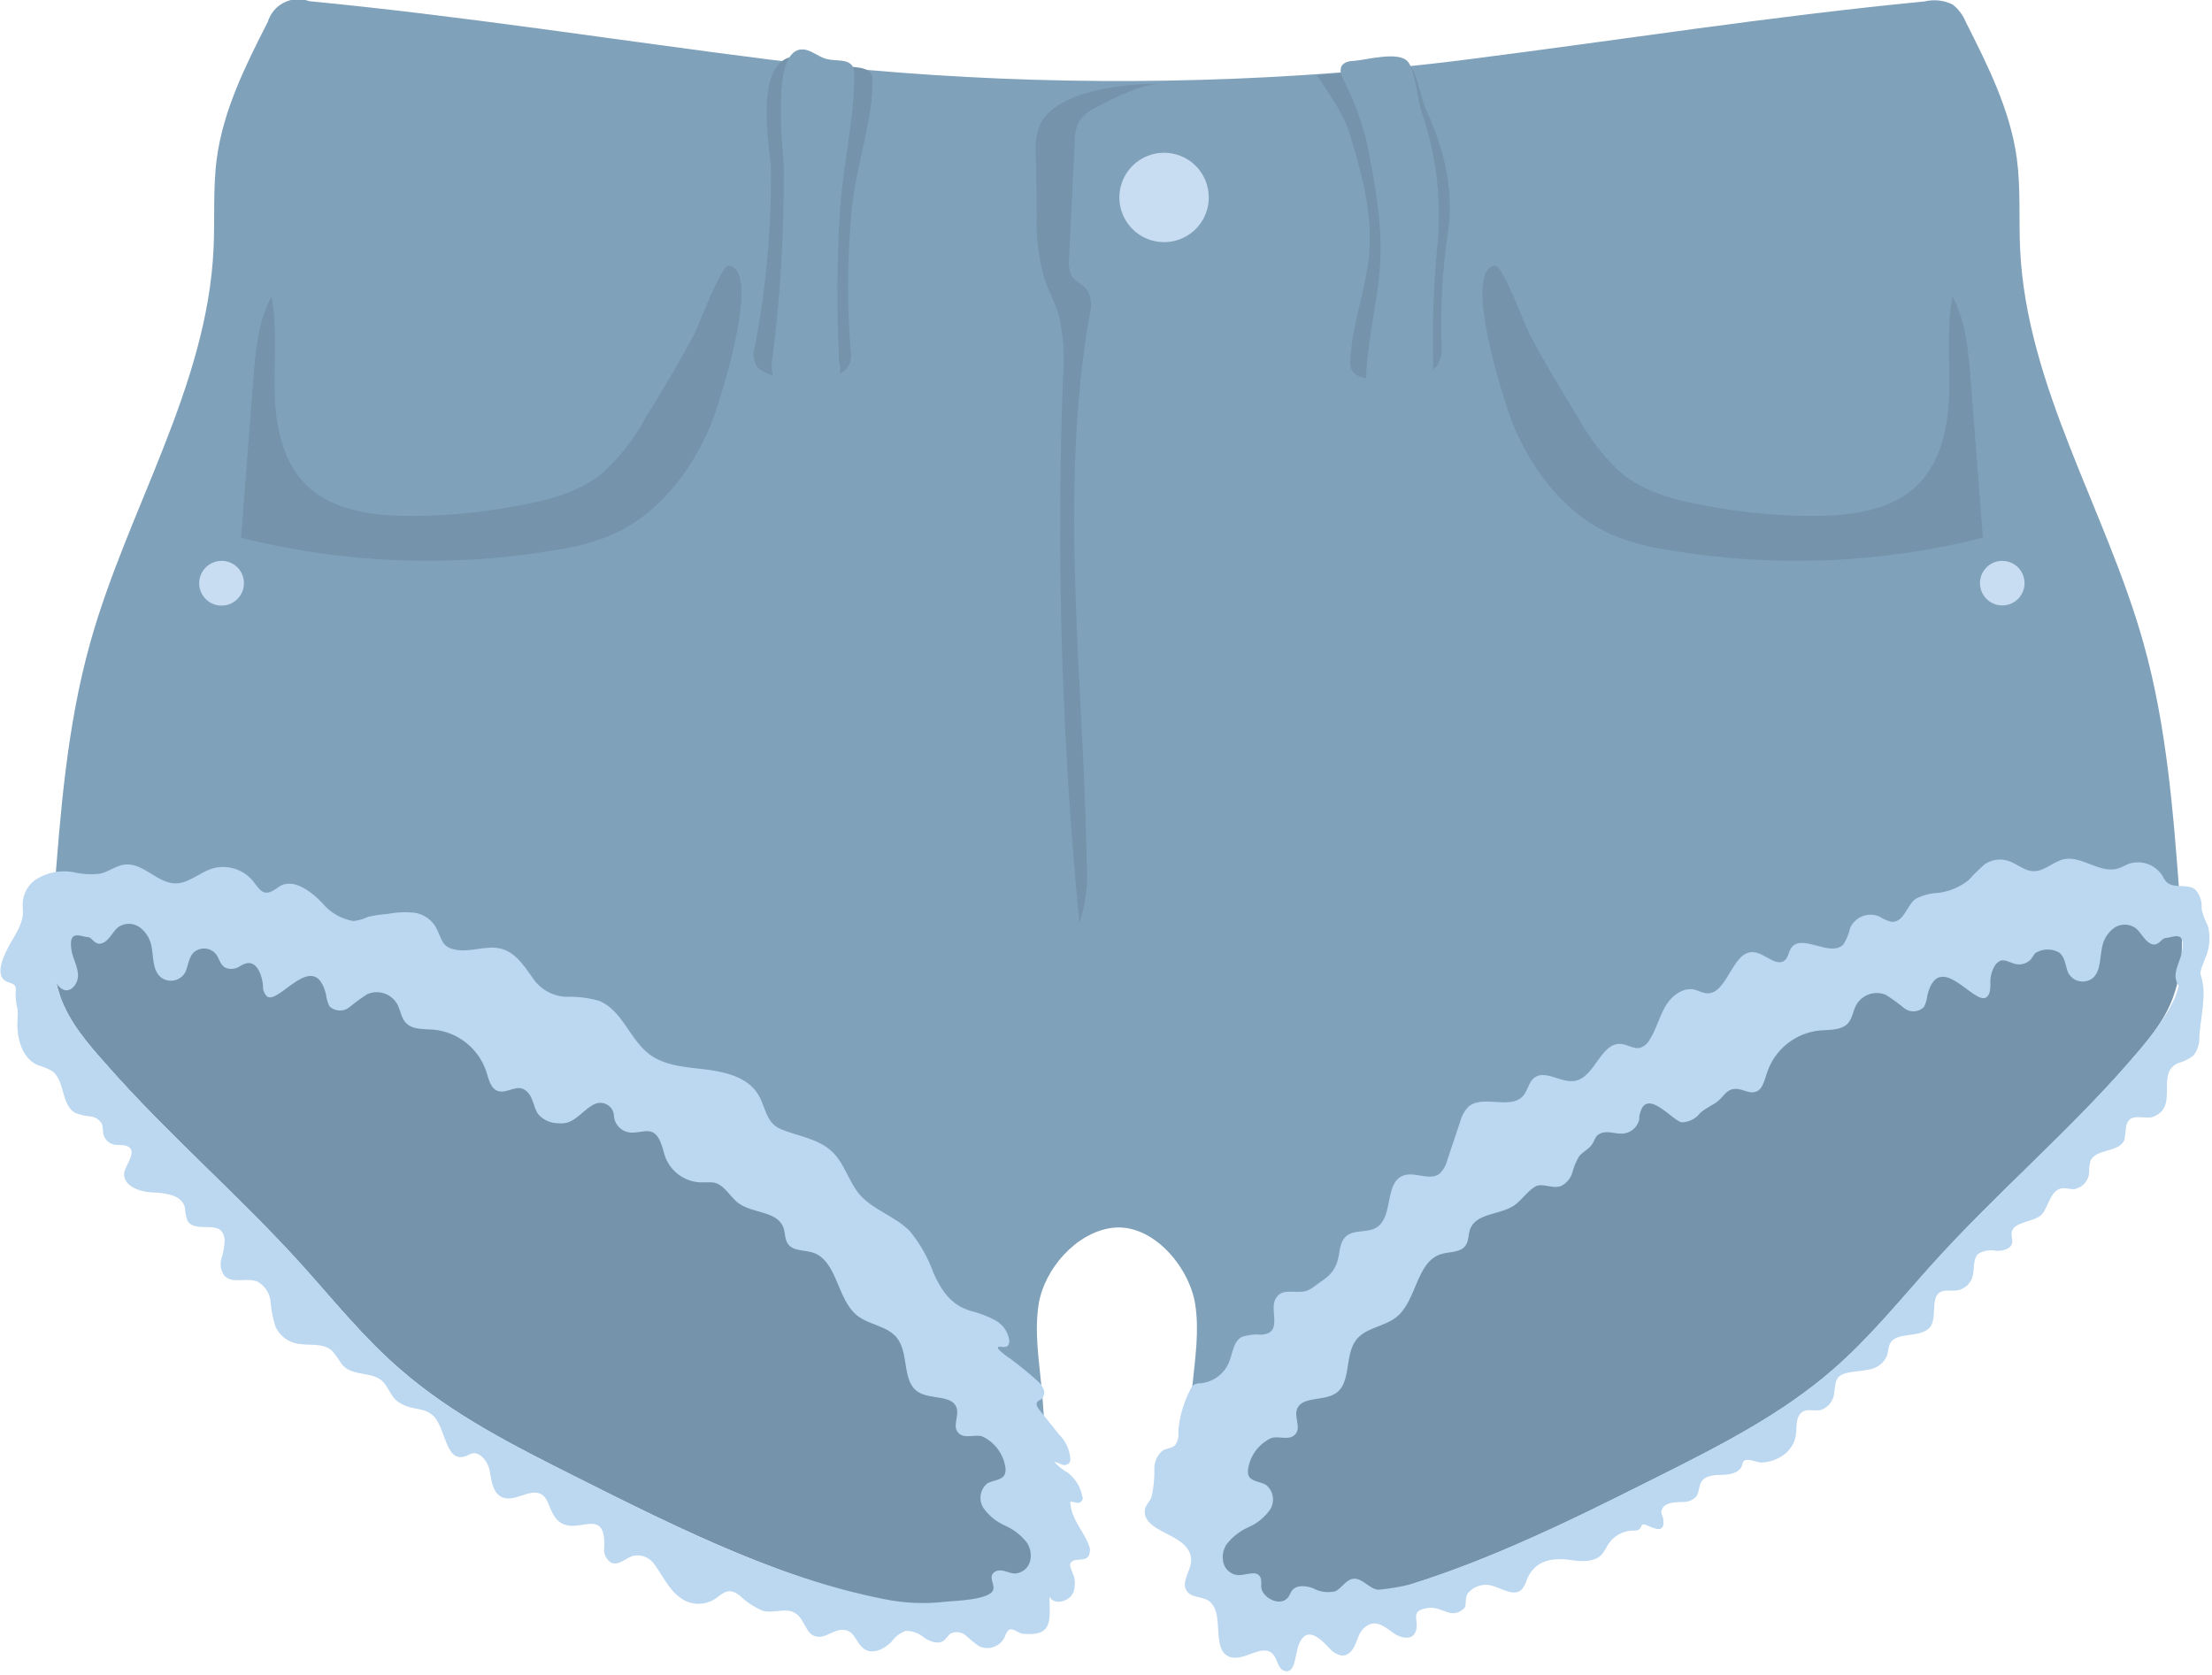 <svg width="243" height="184" viewBox="0 0 243 184" fill="none" xmlns="http://www.w3.org/2000/svg">
<g clip-path="url(#clip0_52_4969)">
<path d="M238.75 109.48C237.75 112.3 235.68 114.61 233.75 116.86C226.95 124.62 219.07 131.29 212.12 139.05C208.63 142.95 205.29 147.05 201.35 150.47C195.66 155.41 188.87 158.84 182.15 162.21C170.4 168.11 158.38 174.09 145.52 176.37C144.36 176.58 143.21 176.75 142.03 176.89C139.68 177.18 137.15 177.3 135.09 176.1C131.92 174.24 131.09 170.04 130.8 166.33C130.453 161.627 130.517 156.902 130.99 152.21C131.29 149.21 131.77 146.21 131.29 143.21C130.62 139.11 126.54 134.27 122.11 134.89C118.21 135.43 114.76 139.37 114.11 143.21C113.63 146.21 114.11 149.21 114.4 152.21C114.872 156.902 114.938 161.626 114.6 166.33C114.53 167.38 114.397 168.426 114.2 169.46C113.68 172.18 112.6 174.75 110.3 176.1C108.25 177.3 105.71 177.18 103.36 176.89C102.19 176.75 101.02 176.58 99.87 176.37C87.01 174.09 74.99 168.11 63.24 162.21C56.53 158.84 49.73 155.41 44.05 150.47C40.05 147.04 36.77 142.95 33.27 139.05C26.27 131.29 18.44 124.62 11.64 116.86C9.64 114.61 7.64 112.3 6.64 109.48C5.826 106.989 5.516 104.361 5.73 101.75C5.73 100.75 5.84 99.75 5.91 98.82C6.62 89.33 7.35 79.76 9.91 70.61C14 55.99 22.76 42.51 23.46 27.32C23.62 24.01 23.38 20.67 23.82 17.38C24.54 12.05 27 7.15 29.43 2.38C29.568 1.926 29.798 1.505 30.104 1.143C30.411 0.781 30.789 0.485 31.214 0.275C31.639 0.064 32.103 -0.058 32.577 -0.083C33.051 -0.107 33.525 -0.035 33.97 0.13C50.82 1.75 67.62 4.4 84.41 6.53C103.804 8.926 123.378 9.508 142.88 8.27C146.33 8.05 149.76 7.77 153.15 7.44C155.78 7.18 158.38 6.89 160.97 6.56C177.76 4.43 194.57 1.78 211.42 0.16C212.461 -0.095 213.559 0.026 214.52 0.5C215.152 1.004 215.644 1.662 215.95 2.41C218.37 7.2 220.84 12.1 221.56 17.41C222 20.7 221.77 24.04 221.92 27.35C222.63 42.54 231.37 56.02 235.47 70.64C238.04 79.79 238.76 89.36 239.47 98.85C239.75 102.41 239.98 106.12 238.75 109.48Z" fill="#7FA1BA"/>
<path d="M114.19 169.46C113.67 172.18 112.59 174.75 110.29 176.1C108.24 177.3 105.7 177.18 103.35 176.89C102.18 176.75 101.01 176.58 99.86 176.37C87 174.09 74.98 168.11 63.23 162.21C56.52 158.84 49.72 155.41 44.04 150.47C40.04 147.04 36.76 142.95 33.26 139.05C26.26 131.29 18.43 124.62 11.63 116.86C9.63 114.61 7.63 112.3 6.63 109.48C5.816 106.989 5.506 104.361 5.72 101.75C5.91 101.65 6.12 101.54 6.33 101.45C13.45 98.16 21.78 100.11 29.25 102.45C41.35 106.31 53.11 111.17 64.85 116.04C70.21 118.26 75.63 120.52 80.29 124.04C83.344 126.472 86.197 129.148 88.82 132.04C92.82 136.28 96.857 140.517 100.93 144.75C104.93 148.99 109.1 153.35 111.51 158.75C112.96 162.157 113.864 165.771 114.19 169.46Z" fill="#7593AA"/>
<path d="M131.15 169.46C131.67 172.18 132.75 174.75 135.05 176.1C137.1 177.3 139.64 177.18 141.99 176.89C143.16 176.75 144.33 176.58 145.48 176.37C158.34 174.09 170.36 168.11 182.11 162.21C188.82 158.84 195.62 155.41 201.3 150.47C205.3 147.04 208.58 142.95 212.08 139.05C219.08 131.29 226.91 124.62 233.71 116.86C235.71 114.61 237.71 112.3 238.71 109.48C239.524 106.989 239.834 104.361 239.62 101.75C239.43 101.65 239.22 101.54 239.01 101.45C231.89 98.16 223.56 100.11 216.09 102.45C203.99 106.31 192.23 111.17 180.49 116.04C175.13 118.26 169.71 120.52 165.05 124.04C161.996 126.472 159.143 129.148 156.52 132.04C152.52 136.28 148.483 140.517 144.41 144.75C140.41 148.99 136.24 153.35 133.83 158.75C132.38 162.157 131.476 165.771 131.15 169.46Z" fill="#7593AA"/>
<path d="M117.68 165.78C117.618 165.514 117.581 165.243 117.57 164.97C117.97 164.92 118.42 165.26 118.74 164.97C119.06 164.68 118.93 164.47 118.86 164.2C118.634 163.235 118.083 162.377 117.3 161.77C116.747 161.466 116.25 161.071 115.83 160.6C116.12 160.6 116.39 160.81 116.68 160.89C116.82 160.941 116.973 160.948 117.118 160.91C117.262 160.873 117.392 160.793 117.49 160.68C117.553 160.563 117.588 160.433 117.59 160.3C117.52 159.258 117.067 158.279 116.32 157.55L114.18 154.87C113.96 154.61 113.75 154.22 113.98 153.96C114.088 153.864 114.214 153.789 114.35 153.74C114.517 153.604 114.635 153.417 114.687 153.208C114.74 152.999 114.723 152.779 114.64 152.58C114.459 152.186 114.185 151.843 113.84 151.58C112.97 150.8 112.07 150.06 111.13 149.36C111.01 149.27 108.79 147.82 109.96 147.94C110.148 147.98 110.342 147.98 110.53 147.94C110.81 147.86 110.9 147.49 110.87 147.2C110.796 146.733 110.612 146.291 110.334 145.908C110.056 145.526 109.691 145.215 109.27 145C108.432 144.564 107.546 144.229 106.63 144C104.52 143.38 103.46 141.85 102.56 139.87C101.963 138.188 101.08 136.622 99.95 135.24C98.36 133.61 95.95 132.94 94.45 131.24C93.24 129.83 92.8 127.85 91.45 126.55C89.92 125.06 87.68 124.83 85.79 124.04C83.9 123.25 84.19 121.21 82.9 119.69C81.61 118.17 79.33 117.69 77.27 117.45C75.21 117.21 73.02 117.06 71.36 115.83C69.16 114.19 68.36 110.92 65.75 109.92C64.582 109.598 63.371 109.456 62.16 109.5C61.403 109.462 60.667 109.24 60.015 108.853C59.363 108.466 58.816 107.926 58.42 107.28C57.53 106.05 56.59 104.59 55.02 104.21C53.45 103.83 51.84 104.58 50.24 104.36C48.38 104.09 48.63 103.13 47.78 101.68C47.513 101.284 47.162 100.951 46.753 100.704C46.343 100.457 45.885 100.302 45.41 100.25C44.458 100.16 43.498 100.211 42.56 100.4C41.854 100.454 41.153 100.555 40.46 100.7C39.949 100.954 39.397 101.117 38.83 101.18C37.479 100.951 36.257 100.24 35.39 99.18C34.09 97.82 32.07 96.35 30.56 97.47C29.05 98.59 28.72 97.99 27.8 96.79C27.267 96.142 26.555 95.666 25.752 95.422C24.95 95.179 24.093 95.178 23.29 95.42C21.9 95.86 20.71 97.05 19.29 97.04C17.29 97.04 15.73 94.75 13.73 94.97C12.73 95.08 11.97 95.75 11.03 95.97C10.028 96.095 9.012 96.037 8.03 95.8C6.564 95.544 5.056 95.862 3.82 96.69C3.357 97.045 2.993 97.513 2.762 98.048C2.531 98.584 2.441 99.17 2.5 99.75C2.66 101.22 1.92 102.26 1.18 103.56C0.62 104.56 -0.82 107.16 0.78 107.85C1.09 107.98 1.48 108.02 1.66 108.31C1.752 108.539 1.77 108.791 1.71 109.03C1.703 109.64 1.774 110.248 1.92 110.84C2.01 111.54 1.86 112.29 1.92 112.99C2.01 114.59 2.65 116.34 4.11 116.99C4.64 117.149 5.155 117.353 5.65 117.6C7.19 118.6 6.65 121.43 8.33 122.28C8.841 122.472 9.376 122.594 9.92 122.64C10.193 122.663 10.455 122.756 10.682 122.908C10.909 123.06 11.094 123.267 11.22 123.51C11.287 123.84 11.327 124.174 11.34 124.51C11.392 124.799 11.527 125.066 11.727 125.281C11.928 125.496 12.185 125.648 12.47 125.72C12.9 125.83 13.37 125.72 13.8 125.85C15.34 126.26 13.71 128.04 13.64 128.85C13.5 130.27 15.33 130.94 16.74 130.99C18.15 131.04 19.95 131.25 20.31 132.63C20.339 133.109 20.426 133.582 20.57 134.04C21.45 135.7 24.51 133.66 24.68 136.25C24.654 136.929 24.536 137.602 24.33 138.25C24.23 138.572 24.208 138.914 24.267 139.246C24.327 139.579 24.465 139.892 24.67 140.16C25.55 141.07 27.16 140.29 28.32 140.8C28.717 141.031 29.052 141.355 29.297 141.743C29.543 142.131 29.691 142.572 29.73 143.03C29.799 143.944 29.977 144.848 30.26 145.72C30.459 146.161 30.753 146.553 31.122 146.868C31.49 147.183 31.923 147.412 32.39 147.54C33.77 147.91 35.47 147.41 36.5 148.4C36.871 148.839 37.205 149.307 37.5 149.8C38.71 151.41 41.21 150.43 42.34 152.11C43.16 153.33 43.14 153.84 44.56 154.43C45.64 154.87 46.74 154.67 47.64 155.57C49.07 157.02 48.93 161.22 51.59 159.76C52.59 159.23 53.59 160.48 53.79 161.56C53.99 162.64 54.13 164 55.13 164.46C56.54 165.12 58.35 163.31 59.6 164.23C60.15 164.64 60.28 165.39 60.6 166.01C62.4 170.01 66.6 164.55 66.38 170.01C66.332 170.333 66.381 170.662 66.52 170.957C66.659 171.253 66.881 171.501 67.16 171.67C68.05 172.02 68.82 171.06 69.64 170.89C70.062 170.817 70.495 170.865 70.89 171.03C71.285 171.195 71.625 171.469 71.87 171.82C72.87 173.16 73.54 174.82 75.06 175.73C75.63 176.058 76.283 176.211 76.94 176.17C77.596 176.129 78.225 175.896 78.75 175.5C79.7 174.76 80.2 174.5 81.22 175.23C81.947 175.937 82.793 176.509 83.72 176.92C84.9 177.31 86.35 176.53 87.39 177.22C88.43 177.91 88.49 179.47 89.6 179.76C90.71 180.05 91.6 178.89 92.77 179.05C93.94 179.21 94.02 180.48 94.92 181.13C95.82 181.78 97.12 181.18 97.92 180.37C98.308 179.809 98.86 179.383 99.5 179.15C100.263 179.144 101.001 179.422 101.57 179.93C102.2 180.34 103.07 180.67 103.68 180.22C103.97 180 104.13 179.64 104.43 179.44C104.712 179.307 105.028 179.261 105.336 179.309C105.645 179.357 105.932 179.497 106.16 179.71C106.604 180.14 107.09 180.525 107.61 180.86C108.109 181.079 108.673 181.097 109.185 180.91C109.697 180.724 110.118 180.348 110.36 179.86C110.437 179.586 110.57 179.33 110.75 179.11C111.19 178.69 111.85 179.42 112.34 179.47C115.68 179.79 115.34 178.05 115.29 175.4C115.81 176.4 117.54 175.94 117.94 174.86C118.094 174.375 118.125 173.86 118.03 173.36C117.97 173 117.46 172.11 117.57 171.8C117.85 171.01 119.07 171.63 119.57 170.96C119.66 170.798 119.716 170.62 119.735 170.436C119.754 170.252 119.735 170.066 119.68 169.89C119.18 168.48 118.05 167.27 117.68 165.78ZM63.23 162.21C56.52 158.84 49.72 155.41 44.04 150.47C40.04 147.04 36.76 142.95 33.26 139.05C26.26 131.29 18.43 124.62 11.63 116.86C9.63 114.61 7.63 112.3 6.63 109.48C6.45 108.993 6.3 108.495 6.18 107.99L6.23 108.07C6.426 108.377 6.712 108.615 7.05 108.75C7.92 109 8.65 107.91 8.57 106.99C8.49 106.07 7.99 105.26 7.85 104.35C7.5 102.04 8.85 102.89 9.67 102.95C10.1 102.95 10.32 103.71 10.96 103.67C11.88 103.59 12.36 102.36 12.96 101.86C13.309 101.613 13.727 101.48 14.155 101.48C14.583 101.48 15.001 101.613 15.35 101.86C16.041 102.381 16.506 103.147 16.65 104C16.88 105.17 16.74 106.55 17.65 107.34C17.86 107.508 18.106 107.627 18.368 107.688C18.631 107.749 18.903 107.75 19.166 107.692C19.429 107.633 19.676 107.517 19.887 107.35C20.099 107.184 20.271 106.972 20.39 106.73C20.73 105.94 20.74 104.82 21.63 104.39C22.01 104.188 22.454 104.139 22.869 104.255C23.284 104.37 23.639 104.64 23.86 105.01C24.11 105.47 24.27 106.01 24.71 106.28C24.97 106.399 25.257 106.449 25.542 106.427C25.827 106.404 26.102 106.309 26.34 106.15C26.59 105.985 26.868 105.866 27.16 105.8C28.35 105.62 28.84 107.42 28.89 108.27C28.874 108.491 28.906 108.712 28.983 108.919C29.061 109.127 29.183 109.314 29.34 109.47C30.67 110.38 34.54 104.12 35.82 109.25C35.862 109.699 35.988 110.137 36.19 110.54C36.481 110.823 36.866 110.989 37.271 111.007C37.676 111.026 38.074 110.895 38.39 110.64C39.023 110.111 39.691 109.627 40.39 109.19C40.978 108.947 41.634 108.928 42.234 109.136C42.835 109.345 43.339 109.766 43.65 110.32C44 110.97 44.06 111.78 44.55 112.32C45.28 113.15 46.55 113.02 47.65 113.11C48.969 113.239 50.222 113.752 51.253 114.586C52.284 115.419 53.048 116.537 53.45 117.8C53.7 118.62 53.93 119.63 54.74 119.86C55.74 120.14 56.74 119.1 57.68 119.74C58.62 120.38 58.56 121.63 59.12 122.39C59.394 122.705 59.732 122.957 60.111 123.129C60.491 123.302 60.903 123.391 61.32 123.39C61.715 123.437 62.115 123.393 62.49 123.26C63.58 122.83 64.33 121.71 65.38 121.26C65.571 121.182 65.776 121.145 65.982 121.149C66.189 121.154 66.392 121.201 66.579 121.287C66.766 121.373 66.934 121.497 67.072 121.651C67.21 121.804 67.314 121.984 67.38 122.18C67.44 122.4 67.44 122.64 67.48 122.86C67.582 123.311 67.836 123.713 68.201 123.998C68.566 124.282 69.018 124.431 69.48 124.42C70.05 124.42 70.62 124.24 71.19 124.26C72.55 124.31 72.74 126.19 73.11 127.17C73.412 127.922 73.919 128.575 74.573 129.054C75.227 129.533 76.002 129.819 76.81 129.88C77.28 129.88 77.76 129.88 78.23 129.88C79.54 130 80.15 131.46 81.15 132.19C82.71 133.31 85.39 133.03 86.06 134.85C86.27 135.43 86.2 136.12 86.55 136.63C87.11 137.44 88.31 137.3 89.24 137.58C92 138.43 91.9 142.7 94.16 144.51C95.5 145.57 97.52 145.65 98.56 147C99.89 148.73 99.05 151.81 100.9 152.93C102.28 153.78 104.74 153.18 105.12 154.77C105.32 155.6 104.68 156.6 105.19 157.29C105.85 158.19 107.1 157.48 107.95 157.81C108.595 158.12 109.156 158.579 109.588 159.149C110.019 159.72 110.308 160.385 110.43 161.09C110.499 161.375 110.482 161.675 110.38 161.95C110.07 162.63 109.09 162.59 108.46 162.95C108.065 163.275 107.805 163.736 107.731 164.243C107.657 164.749 107.774 165.265 108.06 165.69C108.655 166.52 109.464 167.173 110.4 167.58C111.334 167.995 112.154 168.63 112.79 169.43C113.002 169.739 113.143 170.091 113.204 170.461C113.264 170.831 113.243 171.209 113.14 171.57C113.03 171.925 112.814 172.239 112.521 172.467C112.228 172.696 111.871 172.83 111.5 172.85C110.86 172.85 110.32 172.43 109.68 172.52C109.536 172.534 109.398 172.583 109.277 172.664C109.157 172.744 109.058 172.853 108.99 172.98C108.77 173.48 109.25 174.06 109.12 174.6C108.84 175.77 104.8 175.85 103.85 175.95C101.602 176.214 99.327 176.116 97.11 175.66C85.06 173.27 74.04 167.63 63.23 162.21Z" fill="#BCD7F0"/>
<path d="M241.86 99.87V99.69C241.884 99.324 241.832 98.957 241.706 98.613C241.581 98.269 241.384 97.954 241.13 97.69C240.22 97.02 238.71 97.69 237.95 96.83C237.784 96.628 237.643 96.406 237.53 96.17C237.136 95.563 236.546 95.109 235.859 94.883C235.171 94.658 234.427 94.674 233.75 94.93C233.42 95.07 233.11 95.27 232.75 95.38C230.75 96.06 228.75 93.98 226.75 94.38C225.57 94.63 224.62 95.72 223.41 95.7C222.41 95.7 221.56 94.86 220.58 94.55C220.167 94.425 219.731 94.391 219.303 94.449C218.875 94.508 218.465 94.658 218.1 94.89C217.45 95.437 216.841 96.032 216.28 96.67C215.326 97.434 214.182 97.922 212.97 98.08C212.104 98.111 211.254 98.329 210.48 98.72C209.48 99.36 209.19 101.37 207.78 101.26C207.304 101.139 206.851 100.94 206.44 100.67C205.853 100.427 205.196 100.419 204.604 100.648C204.012 100.878 203.53 101.326 203.26 101.9C203.118 102.547 202.868 103.166 202.52 103.73C201.1 105.25 197.89 102.43 196.75 104.17C196.49 104.57 196.46 105.11 196.12 105.44C195.22 106.32 193.94 104.75 192.7 104.6C190.23 104.31 189.79 109.49 187.33 109.1C186.95 109.04 186.6 108.83 186.22 108.73C184.91 108.38 183.61 109.4 182.93 110.58C182.25 111.76 181.93 113.14 181.18 114.28C180.959 114.667 180.603 114.959 180.18 115.1C179.49 115.28 178.82 114.75 178.1 114.68C175.86 114.45 175.22 118.36 173 118.74C171.46 119 169.7 117.43 168.5 118.43C167.93 118.91 167.83 119.77 167.36 120.34C165.97 122.01 162.83 120.14 161.25 121.63C160.84 122.09 160.548 122.642 160.4 123.24L158.98 127.48C158.841 128.043 158.543 128.554 158.12 128.95C157.01 129.76 155.38 128.64 154.12 129.15C152.06 129.97 153.12 133.72 151.18 134.86C150.18 135.46 148.75 135.04 147.87 135.81C147.15 136.45 147.21 137.48 146.98 138.33C146.785 139.191 146.279 139.949 145.56 140.46L144.39 141.31C144.114 141.535 143.798 141.708 143.46 141.82C142.22 142.16 140.7 141.34 140.06 142.82C139.5 144.14 140.94 146.45 138.56 146.62C137.838 146.547 137.108 146.629 136.42 146.86C135.47 147.38 135.42 148.68 135 149.68C134.738 150.296 134.316 150.831 133.778 151.23C133.24 151.629 132.606 151.878 131.94 151.95C131.667 151.94 131.395 151.998 131.15 152.12C130.942 152.294 130.786 152.523 130.7 152.78C129.994 154.167 129.566 155.679 129.44 157.23C129.528 157.762 129.406 158.307 129.1 158.75C128.74 159.11 128.1 159.1 127.7 159.36C127.401 159.617 127.166 159.939 127.012 160.301C126.857 160.664 126.788 161.057 126.81 161.45C126.831 162.459 126.726 163.467 126.5 164.45C126.29 165.01 125.77 165.37 125.75 166.03C125.75 166.95 126.44 167.49 127.16 167.93C128.64 168.83 131.16 169.56 130.82 171.77C130.63 172.77 129.82 173.83 130.32 174.69C130.82 175.55 131.94 175.33 132.7 175.8C134.7 177.04 132.91 181.22 135.1 182.01C136.66 182.57 138.67 180.48 139.82 181.69C140.36 182.25 140.37 183.36 141.13 183.56C142.32 183.87 142.24 181.8 142.69 180.64C143.52 178.49 145.1 180.03 146.02 181.04C146.54 181.62 147.37 182.11 148.02 181.72C149.07 181.12 148.96 179.72 149.78 178.9C150.98 177.74 152 178.6 153.1 179.41C153.82 179.93 155.02 180.18 155.43 179.41C156.15 178.03 154.56 176.95 156.94 176.63C158.43 176.44 159.44 177.98 160.83 176.69C161.18 176.37 160.83 175.43 161.34 174.92C161.639 174.598 162.016 174.357 162.434 174.221C162.852 174.084 163.298 174.057 163.73 174.14C164.93 174.42 166.31 175.47 167.19 174.59C167.436 174.271 167.62 173.908 167.73 173.52C168.65 171.3 170.65 171.08 172.73 171.39C173.89 171.57 175.25 171.59 176.01 170.71C176.26 170.362 176.487 169.998 176.69 169.62C176.976 169.182 177.364 168.818 177.82 168.561C178.276 168.303 178.787 168.159 179.31 168.14C179.64 168.14 180.03 168.14 180.2 167.87C180.37 167.6 180.3 167.53 180.45 167.48C180.54 167.446 180.64 167.446 180.73 167.48C181.65 167.84 182.9 168.6 182.73 166.94C182.67 166.38 182.28 166.2 182.68 165.61C183.08 165.02 184.12 165.02 184.84 164.99C185.13 165.009 185.419 164.96 185.687 164.847C185.954 164.734 186.191 164.561 186.38 164.34C186.68 163.89 186.61 163.28 186.88 162.82C187.31 162.07 188.35 162.02 189.22 162.01C190.09 162 191.15 161.78 191.38 160.94C191.405 160.812 191.445 160.688 191.5 160.57C191.84 160.05 193.03 160.67 193.5 160.66C194.394 160.626 195.257 160.327 195.98 159.8C196.638 159.313 197.094 158.602 197.26 157.8C197.42 156.98 197.19 155.73 197.93 155.15C198.49 154.7 199.32 155.04 200.02 154.89C200.428 154.754 200.787 154.5 201.05 154.16C201.314 153.82 201.47 153.409 201.5 152.98C201.6 152.36 201.57 151.64 202.04 151.21C202.23 151.047 202.456 150.93 202.7 150.87C203.54 150.63 204.43 150.64 205.28 150.45C205.71 150.389 206.118 150.222 206.468 149.964C206.817 149.705 207.096 149.364 207.28 148.97C207.44 148.54 207.41 148.05 207.61 147.63C208.29 146.2 210.96 147.08 212.03 145.78C212.95 144.64 211.79 141.98 213.69 141.78C214.023 141.76 214.357 141.76 214.69 141.78C215.141 141.772 215.578 141.62 215.938 141.346C216.297 141.073 216.561 140.693 216.69 140.26C216.94 139.4 216.69 138.32 217.34 137.72C217.943 137.365 218.658 137.255 219.34 137.41C220.03 137.41 220.89 137.23 221.04 136.55C221.13 136.11 220.86 135.64 221.04 135.21C221.35 134.21 223.53 134.21 224.29 133.42C225.05 132.63 225.24 130.55 226.7 130.52C227.09 130.52 227.47 130.65 227.86 130.63C228.319 130.549 228.736 130.309 229.037 129.953C229.338 129.597 229.506 129.147 229.51 128.68C229.498 128.299 229.542 127.918 229.64 127.55C230.21 126.13 232.83 126.64 233.38 125.21C233.469 124.7 233.533 124.186 233.57 123.67C233.99 122.1 235.51 123.04 236.57 122.67C239.48 121.51 236.67 117.8 239.37 116.75C239.964 116.594 240.517 116.311 240.99 115.92C241.432 115.32 241.651 114.584 241.61 113.84C241.72 112.24 242.09 110.59 242.08 109.01C242.066 108.33 241.951 107.656 241.74 107.01C241.61 106.62 242.45 104.95 242.54 104.45C242.78 103.546 242.78 102.595 242.54 101.69C242.235 101.116 242.006 100.504 241.86 99.87ZM233.71 116.87C226.91 124.63 219.04 131.3 212.08 139.06C208.58 142.96 205.26 147.06 201.3 150.48C195.62 155.42 188.82 158.85 182.11 162.22C177.06 164.75 172.02 167.28 166.84 169.53C164.24 170.67 161.61 171.74 158.93 172.7C157.597 173.18 156.263 173.63 154.93 174.05C153.854 174.311 152.761 174.498 151.66 174.61C150.57 174.8 149.74 173.29 148.66 173.43C147.83 173.53 147.4 174.49 146.66 174.81C145.834 174.995 144.97 174.871 144.23 174.46C143.43 174.17 142.38 174.07 141.9 174.77C141.78 174.94 141.71 175.15 141.6 175.34C140.79 176.64 138.66 175.57 138.55 174.34C138.55 173.96 138.62 173.54 138.43 173.21C138 172.47 136.9 173.04 136.05 173.03C135.68 173.011 135.324 172.877 135.032 172.648C134.741 172.419 134.527 172.105 134.42 171.75C134.318 171.39 134.296 171.011 134.356 170.641C134.417 170.271 134.558 169.919 134.77 169.61C135.406 168.81 136.226 168.175 137.16 167.76C138.096 167.353 138.905 166.7 139.5 165.87C139.783 165.445 139.899 164.929 139.826 164.423C139.752 163.918 139.493 163.457 139.1 163.13C138.46 162.73 137.49 162.77 137.18 162.13C137.078 161.855 137.061 161.555 137.13 161.27C137.252 160.565 137.541 159.9 137.972 159.33C138.404 158.759 138.965 158.3 139.61 157.99C140.46 157.66 141.71 158.37 142.37 157.47C142.88 156.78 142.24 155.78 142.44 154.95C142.82 153.36 145.27 153.95 146.65 153.11C148.51 151.99 147.65 148.91 148.99 147.18C150.04 145.83 152.06 145.75 153.4 144.69C155.66 142.88 155.56 138.61 158.32 137.76C159.25 137.48 160.45 137.62 161.01 136.81C161.36 136.3 161.29 135.61 161.5 135.03C162.17 133.21 164.84 133.49 166.41 132.37C167.19 131.8 167.79 130.87 168.61 130.37C169.43 129.87 170.43 130.63 171.45 130.3C171.773 130.149 172.058 129.928 172.284 129.653C172.511 129.378 172.673 129.056 172.76 128.71C172.915 128.119 173.154 127.553 173.47 127.03C173.87 126.52 174.47 126.29 174.85 125.77C175.23 125.25 175.22 124.77 175.78 124.53C176.5 124.17 177.33 124.53 178.08 124.53C178.542 124.541 178.994 124.392 179.359 124.108C179.724 123.823 179.978 123.421 180.08 122.97C180.08 122.75 180.08 122.51 180.17 122.29C180.9 119.44 183.72 123.12 184.75 123.29C185.137 123.284 185.517 123.19 185.863 123.017C186.21 122.844 186.513 122.596 186.75 122.29C187.36 121.7 188.16 121.43 188.75 120.94C189.47 120.33 189.75 119.49 190.92 119.63C191.57 119.71 192.19 120.13 192.82 119.95C193.63 119.72 193.82 118.71 194.1 117.89C194.505 116.627 195.271 115.51 196.304 114.676C197.336 113.843 198.59 113.33 199.91 113.2C201 113.11 202.28 113.2 203.01 112.41C203.5 111.86 203.56 111.05 203.91 110.41C204.219 109.857 204.721 109.436 205.32 109.228C205.919 109.019 206.574 109.038 207.16 109.28C207.859 109.717 208.527 110.202 209.16 110.73C209.474 110.985 209.87 111.115 210.274 111.096C210.678 111.078 211.061 110.912 211.35 110.63C211.56 110.229 211.689 109.791 211.73 109.34C213.01 104.21 216.87 110.47 218.2 109.56C218.64 109.26 218.64 108.62 218.66 108.15C218.612 107.523 218.733 106.895 219.01 106.33C219.144 105.996 219.392 105.72 219.71 105.55C220.17 105.37 220.66 105.66 221.12 105.81C221.459 105.949 221.831 105.981 222.189 105.902C222.546 105.824 222.871 105.638 223.12 105.37C223.262 105.139 223.415 104.915 223.58 104.7C223.967 104.457 224.412 104.321 224.869 104.307C225.326 104.293 225.779 104.401 226.18 104.62C226.87 105.11 226.89 106.1 227.18 106.82C227.299 107.062 227.471 107.274 227.683 107.44C227.894 107.607 228.141 107.724 228.404 107.782C228.667 107.841 228.939 107.839 229.202 107.779C229.464 107.718 229.71 107.599 229.92 107.43C230.79 106.64 230.66 105.26 230.92 104.09C231.064 103.237 231.529 102.471 232.22 101.95C232.569 101.703 232.987 101.57 233.415 101.57C233.843 101.57 234.261 101.703 234.61 101.95C235.25 102.45 235.72 103.68 236.61 103.76C237.25 103.76 237.47 103.07 237.9 103.04C238.76 102.98 240.07 102.13 239.72 104.44C239.58 105.35 239.07 106.17 238.99 107.08C238.971 107.514 239.094 107.942 239.34 108.3C239.22 108.73 239.1 109.15 238.94 109.57C237.69 112.27 235.69 114.61 233.71 116.86V116.87Z" fill="#BCD7F0"/>
<path d="M120.43 11.79C119.667 12.132 119.01 12.675 118.53 13.36C118.192 14.071 118.031 14.853 118.06 15.64C117.853 19.927 117.647 24.223 117.44 28.53C117.366 29.108 117.449 29.695 117.68 30.23C118.09 30.97 119.03 31.23 119.5 31.96C119.893 32.77 119.965 33.699 119.7 34.56C116.25 54.37 119.06 74.66 119.38 94.76C119.554 97.001 119.282 99.254 118.58 101.39C116.631 81.453 116.03 61.407 116.78 41.39C116.991 39.119 116.832 36.83 116.31 34.61C115.88 33.18 115.14 31.87 114.68 30.45C114.081 28.238 113.814 25.95 113.89 23.66C113.89 21.44 113.82 19.23 113.79 17.02C113.672 15.841 113.85 14.652 114.31 13.56C116.25 9.83 123.98 9.14 127.5 9.22C125.49 9.16 122.17 10.85 120.43 11.79Z" fill="#7593AA"/>
<path d="M82.91 38.15C82.803 38.477 82.763 38.823 82.792 39.167C82.821 39.511 82.919 39.845 83.08 40.15C84 41.47 86.72 41.61 88.93 41.55C90.34 41.55 91.93 41.43 92.79 40.71C93.086 40.424 93.301 40.066 93.415 39.672C93.529 39.277 93.538 38.859 93.44 38.46C93.025 33.249 93.075 28.012 93.59 22.81C94.04 18.17 95.84 13.48 95.85 8.9C95.881 8.587 95.803 8.272 95.63 8.01C94.95 7.14 92.96 7.43 91.49 7.19C90.02 6.95 88.85 6.1 87.38 6.19C82.57 6.51 84.67 16.64 84.69 18.57C84.753 25.14 84.156 31.699 82.91 38.15Z" fill="#7593AA"/>
<path d="M84.86 39.33C84.701 40.047 84.742 40.794 84.98 41.49C85.62 42.89 87.51 43.04 89.05 42.98C89.498 43.095 89.969 43.089 90.414 42.961C90.859 42.833 91.262 42.589 91.581 42.254C91.9 41.919 92.124 41.504 92.229 41.053C92.334 40.602 92.317 40.132 92.18 39.69C91.893 34.153 91.927 28.603 92.28 23.07C92.6 18.14 93.85 13.17 93.85 8.3C93.876 7.979 93.825 7.657 93.7 7.36C93.23 6.43 91.84 6.74 90.83 6.49C89.82 6.24 88.99 5.33 87.97 5.44C84.63 5.77 86.09 16.53 86.1 18.58C86.147 25.516 85.733 32.448 84.86 39.33Z" fill="#7FA1BA"/>
<path d="M158.98 26.04C158.438 30.015 158.234 34.03 158.37 38.04C158.431 38.753 158.274 39.468 157.92 40.09C156.92 41.55 153.22 41.51 151.25 41.58C150.415 41.683 149.569 41.511 148.84 41.09C148.639 40.901 148.487 40.665 148.4 40.403C148.313 40.141 148.292 39.862 148.34 39.59C148.52 35.59 150.1 31.74 150.42 27.78C150.78 23.38 149.58 19.03 148.3 14.78C147.64 12.55 146.17 10.58 144.84 8.51L144.67 8.23C148.17 8.01 151.637 7.733 155.07 7.4C155.79 8.67 156.2 11.08 156.63 12C158.73 16.51 159.83 21.27 158.98 26.04Z" fill="#7593AA"/>
<path d="M151.61 28.96C151.37 33.15 150.21 37.24 150.08 41.43C150 41.984 150.132 42.549 150.45 43.01C150.688 43.218 150.969 43.372 151.273 43.46C151.578 43.548 151.897 43.569 152.21 43.52C153.66 43.45 156.37 43.52 157.1 41.95C157.369 41.263 157.485 40.526 157.44 39.79C157.339 35.562 157.489 31.331 157.89 27.12C158.404 22.103 157.814 17.034 156.16 12.27C155.78 11.1 155.43 7.63 154.65 6.76C153.65 5.59 150.12 6.58 148.73 6.69C148.2 6.69 147.57 6.84 147.34 7.33C147.277 7.542 147.259 7.764 147.289 7.983C147.318 8.202 147.393 8.412 147.51 8.6C148.596 10.7 149.448 12.914 150.05 15.2C150.98 19.75 151.88 24.33 151.61 28.96Z" fill="#7FA1BA"/>
<path d="M132.79 21.69C132.79 22.661 132.502 23.61 131.962 24.418C131.423 25.225 130.656 25.854 129.759 26.226C128.862 26.598 127.875 26.695 126.922 26.505C125.97 26.316 125.095 25.848 124.408 25.162C123.721 24.475 123.254 23.6 123.064 22.648C122.875 21.695 122.972 20.708 123.344 19.811C123.715 18.914 124.345 18.147 125.152 17.607C125.96 17.068 126.909 16.78 127.88 16.78C128.525 16.779 129.164 16.904 129.761 17.151C130.357 17.397 130.899 17.759 131.355 18.215C131.811 18.671 132.173 19.213 132.419 19.809C132.665 20.406 132.791 21.045 132.79 21.69Z" fill="#C9DDF2"/>
<path d="M26.8 64.07C26.8 64.557 26.655 65.033 26.385 65.438C26.114 65.842 25.729 66.158 25.279 66.344C24.829 66.529 24.334 66.578 23.856 66.482C23.379 66.386 22.941 66.151 22.597 65.806C22.253 65.461 22.02 65.021 21.926 64.544C21.832 64.066 21.882 63.571 22.07 63.121C22.258 62.672 22.575 62.289 22.981 62.02C23.386 61.75 23.863 61.608 24.35 61.61C24.673 61.61 24.992 61.674 25.29 61.797C25.588 61.921 25.858 62.102 26.086 62.331C26.314 62.559 26.494 62.831 26.616 63.129C26.739 63.428 26.801 63.747 26.8 64.07Z" fill="#C9DDF2"/>
<path d="M78.12 46.58C75.93 51.89 72.12 56.77 66.78 58.93C64.924 59.636 62.996 60.136 61.03 60.42C49.545 62.375 37.778 61.915 26.48 59.07C26.92 53.303 27.367 47.53 27.82 41.75C28.07 38.6 28.34 35.34 29.82 32.57C30.49 36.11 30.07 39.75 30.18 43.35C30.29 46.95 31.09 50.77 33.66 53.29C36.23 55.81 40.06 56.51 43.66 56.66C47.897 56.767 52.133 56.432 56.3 55.66C59.81 55.06 63.43 54.22 66.19 51.97C68.106 50.215 69.712 48.149 70.94 45.86C72.77 42.86 74.61 39.86 76.23 36.77C76.77 35.77 79.23 29.06 80.06 29.18C83.84 29.67 78.82 44.88 78.12 46.58Z" fill="#7593AA"/>
<path d="M217.51 64.07C217.512 64.554 217.657 65.027 217.928 65.428C218.198 65.83 218.581 66.142 219.029 66.326C219.477 66.51 219.969 66.557 220.444 66.462C220.919 66.366 221.354 66.132 221.696 65.789C222.038 65.446 222.27 65.009 222.364 64.534C222.457 64.059 222.408 63.567 222.222 63.12C222.037 62.673 221.723 62.291 221.32 62.022C220.917 61.753 220.444 61.61 219.96 61.61C219.637 61.61 219.318 61.674 219.02 61.797C218.722 61.921 218.452 62.102 218.224 62.331C217.996 62.559 217.816 62.831 217.694 63.129C217.571 63.428 217.509 63.747 217.51 64.07Z" fill="#C9DDF2"/>
<path d="M166.19 46.58C168.38 51.89 172.19 56.77 177.53 58.93C179.383 59.636 181.308 60.136 183.27 60.42C194.759 62.375 206.529 61.915 217.83 59.07C217.377 53.303 216.93 47.53 216.49 41.75C216.24 38.6 215.97 35.34 214.49 32.57C213.81 36.11 214.24 39.75 214.12 43.35C214 46.95 213.21 50.77 210.64 53.29C208.07 55.81 204.25 56.51 200.64 56.66C196.4 56.767 192.161 56.431 187.99 55.66C184.49 55.06 180.86 54.22 178.11 51.97C176.194 50.213 174.585 48.148 173.35 45.86C171.52 42.86 169.69 39.86 168.06 36.77C167.53 35.77 165.06 29.06 164.24 29.18C160.46 29.67 165.49 44.88 166.19 46.58Z" fill="#7593AA"/>
</g>
<defs>
<clipPath id="clip0_52_4969">
<rect width="242.73" height="183.61" fill="white"/>
</clipPath>
</defs>
</svg>
